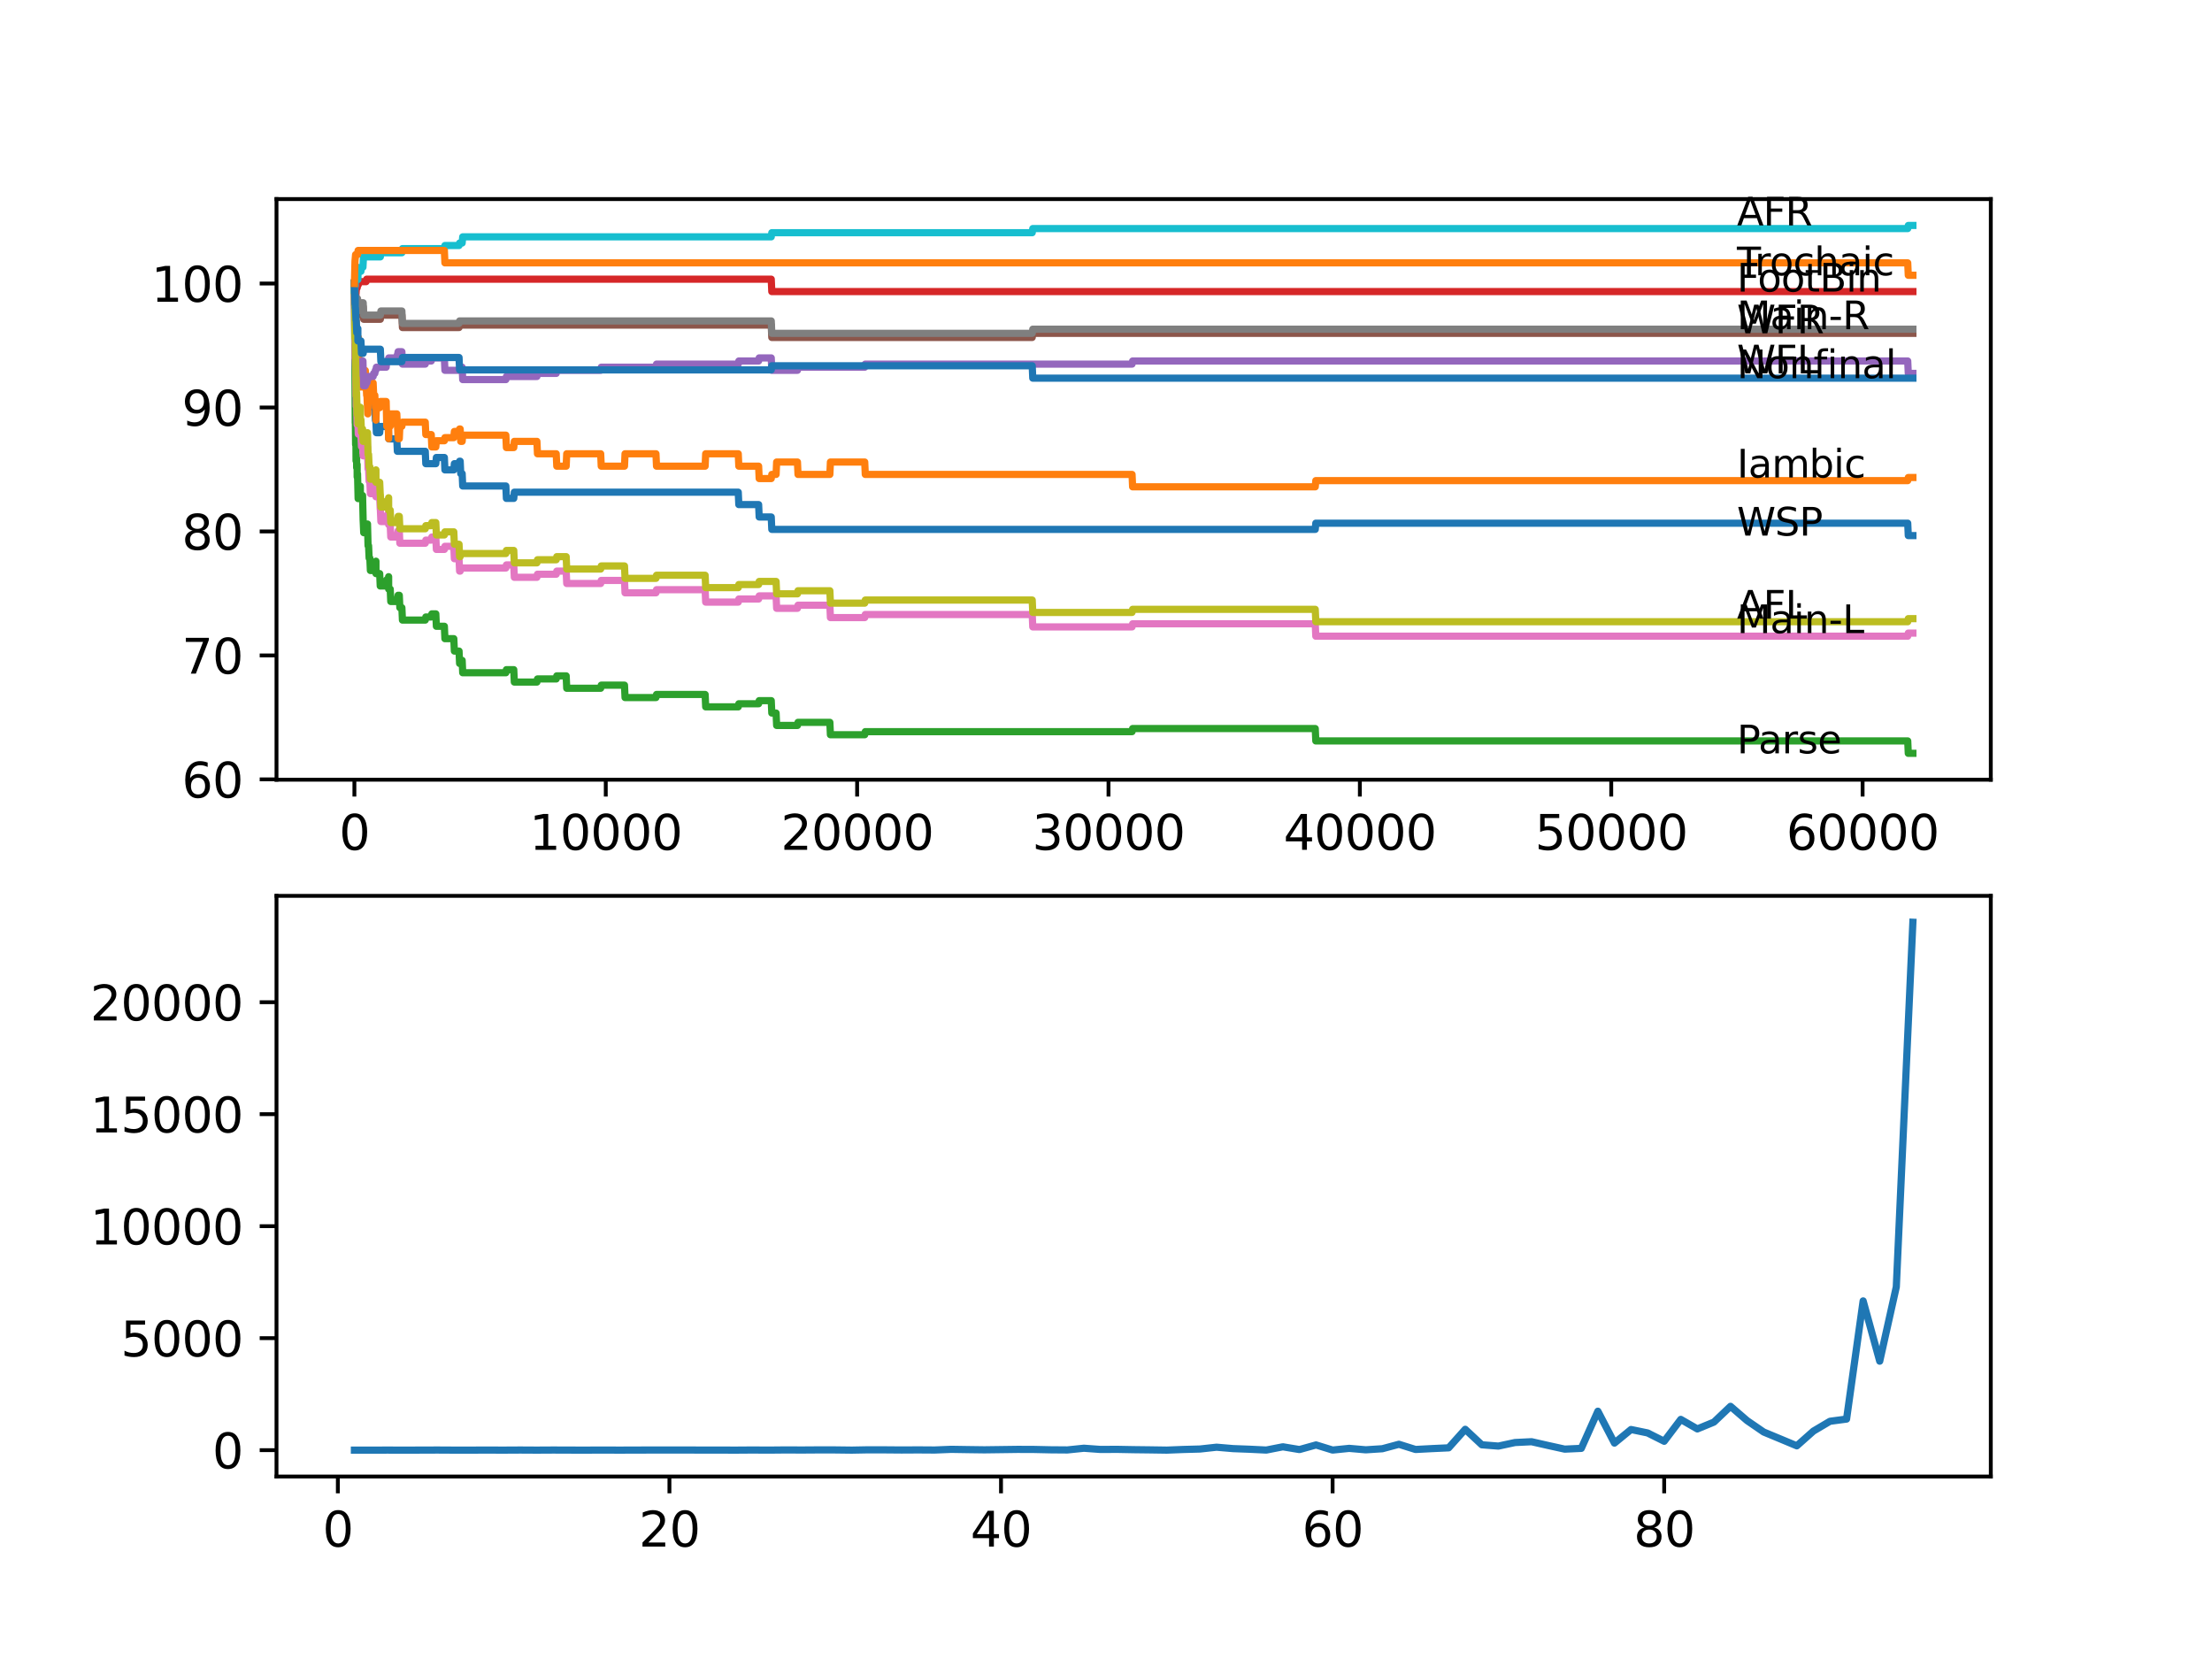 <?xml version="1.0" encoding="utf-8" standalone="no"?>
<!DOCTYPE svg PUBLIC "-//W3C//DTD SVG 1.1//EN"
  "http://www.w3.org/Graphics/SVG/1.1/DTD/svg11.dtd">
<svg xmlns:xlink="http://www.w3.org/1999/xlink" width="460.8pt" height="345.6pt" viewBox="0 0 460.8 345.6" xmlns="http://www.w3.org/2000/svg" version="1.1">
 <defs>
  <style type="text/css">*{stroke-linejoin: round; stroke-linecap: butt}</style>
 </defs>
 <g id="figure_1">
  <g id="patch_1">
   <path d="M 0 345.6 
L 460.8 345.6 
L 460.8 0 
L 0 0 
z
" style="fill: #ffffff"/>
  </g>
  <g id="axes_1">
   <g id="patch_2">
    <path d="M 57.6 162.432 
L 414.72 162.432 
L 414.72 41.472 
L 57.6 41.472 
z
" style="fill: #ffffff"/>
   </g>
   <g id="matplotlib.axis_1">
    <g id="xtick_1">
     <g id="line2d_1">
      <defs>
       <path id="mc400490626" d="M 0 0 
L 0 3.5 
" style="stroke: #000000; stroke-width: 0.8"/>
      </defs>
      <g>
       <use xlink:href="#mc400490626" x="73.827" y="162.432" style="stroke: #000000; stroke-width: 0.8"/>
      </g>
     </g>
     <g id="text_1">
      <!-- 0 -->
      <g transform="translate(70.646 177.03)scale(0.1 -0.1)">
       <defs>
        <path id="DejaVuSans-30" d="M 2034 4250 
Q 1547 4250 1301 3770 
Q 1056 3291 1056 2328 
Q 1056 1369 1301 889 
Q 1547 409 2034 409 
Q 2525 409 2770 889 
Q 3016 1369 3016 2328 
Q 3016 3291 2770 3770 
Q 2525 4250 2034 4250 
z
M 2034 4750 
Q 2819 4750 3233 4129 
Q 3647 3509 3647 2328 
Q 3647 1150 3233 529 
Q 2819 -91 2034 -91 
Q 1250 -91 836 529 
Q 422 1150 422 2328 
Q 422 3509 836 4129 
Q 1250 4750 2034 4750 
z
" transform="scale(0.016)"/>
       </defs>
       <use xlink:href="#DejaVuSans-30"/>
      </g>
     </g>
    </g>
    <g id="xtick_2">
     <g id="line2d_2">
      <g>
       <use xlink:href="#mc400490626" x="126.192" y="162.432" style="stroke: #000000; stroke-width: 0.8"/>
      </g>
     </g>
     <g id="text_2">
      <!-- 10000 -->
      <g transform="translate(110.286 177.03)scale(0.1 -0.1)">
       <defs>
        <path id="DejaVuSans-31" d="M 794 531 
L 1825 531 
L 1825 4091 
L 703 3866 
L 703 4441 
L 1819 4666 
L 2450 4666 
L 2450 531 
L 3481 531 
L 3481 0 
L 794 0 
L 794 531 
z
" transform="scale(0.016)"/>
       </defs>
       <use xlink:href="#DejaVuSans-31"/>
       <use xlink:href="#DejaVuSans-30" x="63.623"/>
       <use xlink:href="#DejaVuSans-30" x="127.246"/>
       <use xlink:href="#DejaVuSans-30" x="190.869"/>
       <use xlink:href="#DejaVuSans-30" x="254.492"/>
      </g>
     </g>
    </g>
    <g id="xtick_3">
     <g id="line2d_3">
      <g>
       <use xlink:href="#mc400490626" x="178.556" y="162.432" style="stroke: #000000; stroke-width: 0.8"/>
      </g>
     </g>
     <g id="text_3">
      <!-- 20000 -->
      <g transform="translate(162.65 177.03)scale(0.1 -0.1)">
       <defs>
        <path id="DejaVuSans-32" d="M 1228 531 
L 3431 531 
L 3431 0 
L 469 0 
L 469 531 
Q 828 903 1448 1529 
Q 2069 2156 2228 2338 
Q 2531 2678 2651 2914 
Q 2772 3150 2772 3378 
Q 2772 3750 2511 3984 
Q 2250 4219 1831 4219 
Q 1534 4219 1204 4116 
Q 875 4013 500 3803 
L 500 4441 
Q 881 4594 1212 4672 
Q 1544 4750 1819 4750 
Q 2544 4750 2975 4387 
Q 3406 4025 3406 3419 
Q 3406 3131 3298 2873 
Q 3191 2616 2906 2266 
Q 2828 2175 2409 1742 
Q 1991 1309 1228 531 
z
" transform="scale(0.016)"/>
       </defs>
       <use xlink:href="#DejaVuSans-32"/>
       <use xlink:href="#DejaVuSans-30" x="63.623"/>
       <use xlink:href="#DejaVuSans-30" x="127.246"/>
       <use xlink:href="#DejaVuSans-30" x="190.869"/>
       <use xlink:href="#DejaVuSans-30" x="254.492"/>
      </g>
     </g>
    </g>
    <g id="xtick_4">
     <g id="line2d_4">
      <g>
       <use xlink:href="#mc400490626" x="230.921" y="162.432" style="stroke: #000000; stroke-width: 0.8"/>
      </g>
     </g>
     <g id="text_4">
      <!-- 30000 -->
      <g transform="translate(215.015 177.03)scale(0.1 -0.1)">
       <defs>
        <path id="DejaVuSans-33" d="M 2597 2516 
Q 3050 2419 3304 2112 
Q 3559 1806 3559 1356 
Q 3559 666 3084 287 
Q 2609 -91 1734 -91 
Q 1441 -91 1130 -33 
Q 819 25 488 141 
L 488 750 
Q 750 597 1062 519 
Q 1375 441 1716 441 
Q 2309 441 2620 675 
Q 2931 909 2931 1356 
Q 2931 1769 2642 2001 
Q 2353 2234 1838 2234 
L 1294 2234 
L 1294 2753 
L 1863 2753 
Q 2328 2753 2575 2939 
Q 2822 3125 2822 3475 
Q 2822 3834 2567 4026 
Q 2313 4219 1838 4219 
Q 1578 4219 1281 4162 
Q 984 4106 628 3988 
L 628 4550 
Q 988 4650 1302 4700 
Q 1616 4750 1894 4750 
Q 2613 4750 3031 4423 
Q 3450 4097 3450 3541 
Q 3450 3153 3228 2886 
Q 3006 2619 2597 2516 
z
" transform="scale(0.016)"/>
       </defs>
       <use xlink:href="#DejaVuSans-33"/>
       <use xlink:href="#DejaVuSans-30" x="63.623"/>
       <use xlink:href="#DejaVuSans-30" x="127.246"/>
       <use xlink:href="#DejaVuSans-30" x="190.869"/>
       <use xlink:href="#DejaVuSans-30" x="254.492"/>
      </g>
     </g>
    </g>
    <g id="xtick_5">
     <g id="line2d_5">
      <g>
       <use xlink:href="#mc400490626" x="283.285" y="162.432" style="stroke: #000000; stroke-width: 0.8"/>
      </g>
     </g>
     <g id="text_5">
      <!-- 40000 -->
      <g transform="translate(267.379 177.03)scale(0.1 -0.1)">
       <defs>
        <path id="DejaVuSans-34" d="M 2419 4116 
L 825 1625 
L 2419 1625 
L 2419 4116 
z
M 2253 4666 
L 3047 4666 
L 3047 1625 
L 3713 1625 
L 3713 1100 
L 3047 1100 
L 3047 0 
L 2419 0 
L 2419 1100 
L 313 1100 
L 313 1709 
L 2253 4666 
z
" transform="scale(0.016)"/>
       </defs>
       <use xlink:href="#DejaVuSans-34"/>
       <use xlink:href="#DejaVuSans-30" x="63.623"/>
       <use xlink:href="#DejaVuSans-30" x="127.246"/>
       <use xlink:href="#DejaVuSans-30" x="190.869"/>
       <use xlink:href="#DejaVuSans-30" x="254.492"/>
      </g>
     </g>
    </g>
    <g id="xtick_6">
     <g id="line2d_6">
      <g>
       <use xlink:href="#mc400490626" x="335.65" y="162.432" style="stroke: #000000; stroke-width: 0.8"/>
      </g>
     </g>
     <g id="text_6">
      <!-- 50000 -->
      <g transform="translate(319.744 177.03)scale(0.1 -0.1)">
       <defs>
        <path id="DejaVuSans-35" d="M 691 4666 
L 3169 4666 
L 3169 4134 
L 1269 4134 
L 1269 2991 
Q 1406 3038 1543 3061 
Q 1681 3084 1819 3084 
Q 2600 3084 3056 2656 
Q 3513 2228 3513 1497 
Q 3513 744 3044 326 
Q 2575 -91 1722 -91 
Q 1428 -91 1123 -41 
Q 819 9 494 109 
L 494 744 
Q 775 591 1075 516 
Q 1375 441 1709 441 
Q 2250 441 2565 725 
Q 2881 1009 2881 1497 
Q 2881 1984 2565 2268 
Q 2250 2553 1709 2553 
Q 1456 2553 1204 2497 
Q 953 2441 691 2322 
L 691 4666 
z
" transform="scale(0.016)"/>
       </defs>
       <use xlink:href="#DejaVuSans-35"/>
       <use xlink:href="#DejaVuSans-30" x="63.623"/>
       <use xlink:href="#DejaVuSans-30" x="127.246"/>
       <use xlink:href="#DejaVuSans-30" x="190.869"/>
       <use xlink:href="#DejaVuSans-30" x="254.492"/>
      </g>
     </g>
    </g>
    <g id="xtick_7">
     <g id="line2d_7">
      <g>
       <use xlink:href="#mc400490626" x="388.014" y="162.432" style="stroke: #000000; stroke-width: 0.8"/>
      </g>
     </g>
     <g id="text_7">
      <!-- 60000 -->
      <g transform="translate(372.108 177.03)scale(0.1 -0.1)">
       <defs>
        <path id="DejaVuSans-36" d="M 2113 2584 
Q 1688 2584 1439 2293 
Q 1191 2003 1191 1497 
Q 1191 994 1439 701 
Q 1688 409 2113 409 
Q 2538 409 2786 701 
Q 3034 994 3034 1497 
Q 3034 2003 2786 2293 
Q 2538 2584 2113 2584 
z
M 3366 4563 
L 3366 3988 
Q 3128 4100 2886 4159 
Q 2644 4219 2406 4219 
Q 1781 4219 1451 3797 
Q 1122 3375 1075 2522 
Q 1259 2794 1537 2939 
Q 1816 3084 2150 3084 
Q 2853 3084 3261 2657 
Q 3669 2231 3669 1497 
Q 3669 778 3244 343 
Q 2819 -91 2113 -91 
Q 1303 -91 875 529 
Q 447 1150 447 2328 
Q 447 3434 972 4092 
Q 1497 4750 2381 4750 
Q 2619 4750 2861 4703 
Q 3103 4656 3366 4563 
z
" transform="scale(0.016)"/>
       </defs>
       <use xlink:href="#DejaVuSans-36"/>
       <use xlink:href="#DejaVuSans-30" x="63.623"/>
       <use xlink:href="#DejaVuSans-30" x="127.246"/>
       <use xlink:href="#DejaVuSans-30" x="190.869"/>
       <use xlink:href="#DejaVuSans-30" x="254.492"/>
      </g>
     </g>
    </g>
   </g>
   <g id="matplotlib.axis_2">
    <g id="ytick_1">
     <g id="line2d_8">
      <defs>
       <path id="medc8048c89" d="M 0 0 
L -3.5 0 
" style="stroke: #000000; stroke-width: 0.8"/>
      </defs>
      <g>
       <use xlink:href="#medc8048c89" x="57.6" y="162.357" style="stroke: #000000; stroke-width: 0.8"/>
      </g>
     </g>
     <g id="text_8">
      <!-- 60 -->
      <g transform="translate(37.875 166.156)scale(0.1 -0.1)">
       <use xlink:href="#DejaVuSans-36"/>
       <use xlink:href="#DejaVuSans-30" x="63.623"/>
      </g>
     </g>
    </g>
    <g id="ytick_2">
     <g id="line2d_9">
      <g>
       <use xlink:href="#medc8048c89" x="57.6" y="136.534" style="stroke: #000000; stroke-width: 0.8"/>
      </g>
     </g>
     <g id="text_9">
      <!-- 70 -->
      <g transform="translate(37.875 140.333)scale(0.1 -0.1)">
       <defs>
        <path id="DejaVuSans-37" d="M 525 4666 
L 3525 4666 
L 3525 4397 
L 1831 0 
L 1172 0 
L 2766 4134 
L 525 4134 
L 525 4666 
z
" transform="scale(0.016)"/>
       </defs>
       <use xlink:href="#DejaVuSans-37"/>
       <use xlink:href="#DejaVuSans-30" x="63.623"/>
      </g>
     </g>
    </g>
    <g id="ytick_3">
     <g id="line2d_10">
      <g>
       <use xlink:href="#medc8048c89" x="57.6" y="110.71" style="stroke: #000000; stroke-width: 0.8"/>
      </g>
     </g>
     <g id="text_10">
      <!-- 80 -->
      <g transform="translate(37.875 114.51)scale(0.1 -0.1)">
       <defs>
        <path id="DejaVuSans-38" d="M 2034 2216 
Q 1584 2216 1326 1975 
Q 1069 1734 1069 1313 
Q 1069 891 1326 650 
Q 1584 409 2034 409 
Q 2484 409 2743 651 
Q 3003 894 3003 1313 
Q 3003 1734 2745 1975 
Q 2488 2216 2034 2216 
z
M 1403 2484 
Q 997 2584 770 2862 
Q 544 3141 544 3541 
Q 544 4100 942 4425 
Q 1341 4750 2034 4750 
Q 2731 4750 3128 4425 
Q 3525 4100 3525 3541 
Q 3525 3141 3298 2862 
Q 3072 2584 2669 2484 
Q 3125 2378 3379 2068 
Q 3634 1759 3634 1313 
Q 3634 634 3220 271 
Q 2806 -91 2034 -91 
Q 1263 -91 848 271 
Q 434 634 434 1313 
Q 434 1759 690 2068 
Q 947 2378 1403 2484 
z
M 1172 3481 
Q 1172 3119 1398 2916 
Q 1625 2713 2034 2713 
Q 2441 2713 2670 2916 
Q 2900 3119 2900 3481 
Q 2900 3844 2670 4047 
Q 2441 4250 2034 4250 
Q 1625 4250 1398 4047 
Q 1172 3844 1172 3481 
z
" transform="scale(0.016)"/>
       </defs>
       <use xlink:href="#DejaVuSans-38"/>
       <use xlink:href="#DejaVuSans-30" x="63.623"/>
      </g>
     </g>
    </g>
    <g id="ytick_4">
     <g id="line2d_11">
      <g>
       <use xlink:href="#medc8048c89" x="57.6" y="84.887" style="stroke: #000000; stroke-width: 0.8"/>
      </g>
     </g>
     <g id="text_11">
      <!-- 90 -->
      <g transform="translate(37.875 88.686)scale(0.1 -0.1)">
       <defs>
        <path id="DejaVuSans-39" d="M 703 97 
L 703 672 
Q 941 559 1184 500 
Q 1428 441 1663 441 
Q 2288 441 2617 861 
Q 2947 1281 2994 2138 
Q 2813 1869 2534 1725 
Q 2256 1581 1919 1581 
Q 1219 1581 811 2004 
Q 403 2428 403 3163 
Q 403 3881 828 4315 
Q 1253 4750 1959 4750 
Q 2769 4750 3195 4129 
Q 3622 3509 3622 2328 
Q 3622 1225 3098 567 
Q 2575 -91 1691 -91 
Q 1453 -91 1209 -44 
Q 966 3 703 97 
z
M 1959 2075 
Q 2384 2075 2632 2365 
Q 2881 2656 2881 3163 
Q 2881 3666 2632 3958 
Q 2384 4250 1959 4250 
Q 1534 4250 1286 3958 
Q 1038 3666 1038 3163 
Q 1038 2656 1286 2365 
Q 1534 2075 1959 2075 
z
" transform="scale(0.016)"/>
       </defs>
       <use xlink:href="#DejaVuSans-39"/>
       <use xlink:href="#DejaVuSans-30" x="63.623"/>
      </g>
     </g>
    </g>
    <g id="ytick_5">
     <g id="line2d_12">
      <g>
       <use xlink:href="#medc8048c89" x="57.6" y="59.064" style="stroke: #000000; stroke-width: 0.8"/>
      </g>
     </g>
     <g id="text_12">
      <!-- 100 -->
      <g transform="translate(31.512 62.863)scale(0.1 -0.1)">
       <use xlink:href="#DejaVuSans-31"/>
       <use xlink:href="#DejaVuSans-30" x="63.623"/>
       <use xlink:href="#DejaVuSans-30" x="127.246"/>
      </g>
     </g>
    </g>
   </g>
   <g id="line2d_13">
    <path d="M 73.833 59.064 
L 73.838 59.064 
L 73.964 66.725 
L 74 66.725 
L 74.074 71.89 
L 74.115 70.598 
L 74.131 70.598 
L 74.252 69.565 
L 74.257 69.565 
L 74.372 72.148 
L 74.482 72.148 
L 74.587 71.287 
L 74.707 76.452 
L 74.864 76.452 
L 74.98 79.034 
L 75.529 79.034 
L 75.645 77.743 
L 75.655 77.743 
L 75.77 80.325 
L 76.262 80.325 
L 76.378 79.809 
L 76.446 79.809 
L 76.556 82.391 
L 76.619 81.1 
L 76.624 83.682 
L 76.66 83.682 
L 76.781 83.682 
L 76.896 82.391 
L 77.729 82.391 
L 77.844 84.973 
L 78.085 84.973 
L 78.2 87.556 
L 78.294 87.556 
L 78.409 90.138 
L 79.095 90.138 
L 79.211 88.847 
L 80.881 88.847 
L 80.996 91.429 
L 82.661 91.429 
L 82.777 94.011 
L 88.589 94.011 
L 88.704 96.594 
L 90.788 96.594 
L 90.904 95.303 
L 92.569 95.303 
L 92.684 97.885 
L 94.538 97.885 
L 94.653 96.594 
L 95.627 96.594 
L 95.742 96.077 
L 95.862 96.077 
L 95.978 98.66 
L 96.276 98.66 
L 96.391 101.242 
L 105.377 101.242 
L 105.492 103.824 
L 107.027 103.824 
L 107.142 102.533 
L 153.793 102.533 
L 153.908 105.115 
L 158.035 105.115 
L 158.15 107.698 
L 160.664 107.698 
L 160.779 110.28 
L 273.991 110.28 
L 274.106 108.989 
L 397.414 108.989 
L 397.529 111.571 
L 398.487 111.571 
L 398.487 111.571 
" clip-path="url(#pe4744d257c)" style="fill: none; stroke: #1f77b4; stroke-width: 1.5; stroke-linecap: square"/>
   </g>
   <g id="line2d_14">
    <path d="M 73.833 59.064 
L 73.859 63.583 
L 73.948 62.636 
L 73.953 62.636 
L 74.021 62.12 
L 73.99 64.702 
L 74.042 64.702 
L 74.074 64.702 
L 74.1 63.411 
L 74.136 68.576 
L 74.178 65.993 
L 74.199 65.993 
L 74.288 71.158 
L 74.314 68.576 
L 74.346 68.576 
L 74.461 71.158 
L 74.587 71.158 
L 74.644 70.297 
L 74.65 72.879 
L 74.676 72.879 
L 74.791 75.462 
L 74.864 75.462 
L 74.98 78.044 
L 74.99 78.044 
L 75.063 80.626 
L 75.1 78.044 
L 75.367 78.044 
L 75.482 80.626 
L 75.529 80.626 
L 75.65 78.044 
L 75.655 78.044 
L 75.77 77.183 
L 76.1 77.183 
L 76.215 79.766 
L 76.262 79.766 
L 76.378 82.348 
L 76.446 82.348 
L 76.556 84.93 
L 76.624 86.221 
L 76.671 83.639 
L 76.781 83.639 
L 76.896 82.348 
L 77.043 82.348 
L 77.158 79.766 
L 77.729 79.766 
L 77.844 82.348 
L 78.085 82.348 
L 78.2 84.93 
L 78.294 84.93 
L 78.315 87.513 
L 78.404 84.93 
L 79.095 84.93 
L 79.211 83.639 
L 80.446 83.639 
L 80.567 88.804 
L 80.881 88.804 
L 80.96 91.386 
L 80.991 88.804 
L 81.289 88.804 
L 81.405 86.221 
L 82.661 86.221 
L 82.777 88.804 
L 82.818 88.804 
L 82.934 91.386 
L 83.18 91.386 
L 83.295 88.804 
L 83.719 88.804 
L 83.834 87.943 
L 88.589 87.943 
L 88.704 90.525 
L 89.841 90.525 
L 89.956 93.108 
L 90.788 93.108 
L 90.904 91.816 
L 92.569 91.816 
L 92.684 91.171 
L 94.538 91.171 
L 94.653 89.88 
L 95.627 89.88 
L 95.742 89.363 
L 95.862 89.363 
L 95.978 91.946 
L 96.276 91.946 
L 96.391 90.654 
L 105.377 90.654 
L 105.492 93.237 
L 107.027 93.237 
L 107.142 91.946 
L 111.849 91.946 
L 111.965 94.528 
L 115.871 94.528 
L 115.986 97.11 
L 117.945 97.11 
L 118.06 94.528 
L 125.134 94.528 
L 125.249 97.11 
L 130.093 97.11 
L 130.208 94.528 
L 136.649 94.528 
L 136.764 97.11 
L 146.892 97.11 
L 147.007 94.528 
L 153.793 94.528 
L 153.908 97.11 
L 158.035 97.11 
L 158.15 99.692 
L 160.664 99.692 
L 160.779 98.832 
L 161.674 98.832 
L 161.789 96.249 
L 166.125 96.249 
L 166.24 98.832 
L 172.875 98.832 
L 172.99 96.249 
L 180.138 96.249 
L 180.253 98.832 
L 235.827 98.832 
L 235.943 101.414 
L 273.991 101.414 
L 274.106 100.123 
L 397.414 100.123 
L 397.529 99.477 
L 398.487 99.477 
L 398.487 99.477 
" clip-path="url(#pe4744d257c)" style="fill: none; stroke: #ff7f0e; stroke-width: 1.5; stroke-linecap: square"/>
   </g>
   <g id="line2d_15">
    <path d="M 73.833 59.064 
L 73.838 59.064 
L 74.006 88.115 
L 74.021 88.115 
L 74.026 87.47 
L 74.079 92.634 
L 74.095 92.634 
L 74.1 92.634 
L 74.147 91.472 
L 74.173 95.991 
L 74.184 95.991 
L 74.199 95.991 
L 74.288 94.829 
L 74.294 97.411 
L 74.346 97.411 
L 74.398 96.766 
L 74.403 99.348 
L 74.445 98.703 
L 74.482 98.703 
L 74.602 103.867 
L 74.644 103.867 
L 74.765 102.576 
L 74.864 102.576 
L 74.98 101.93 
L 74.99 101.93 
L 75.063 101.285 
L 75.069 103.867 
L 75.084 103.867 
L 75.367 103.867 
L 75.482 103.222 
L 75.529 103.222 
L 75.65 108.386 
L 75.655 108.386 
L 75.77 110.969 
L 76.1 110.969 
L 76.215 110.323 
L 76.262 110.323 
L 76.378 109.807 
L 76.446 109.807 
L 76.556 109.161 
L 76.671 113.68 
L 76.781 113.68 
L 76.896 116.262 
L 77.043 116.262 
L 77.158 118.845 
L 77.729 118.845 
L 77.844 118.199 
L 78.085 118.199 
L 78.2 117.553 
L 78.294 117.553 
L 78.315 116.908 
L 78.32 119.49 
L 78.388 119.49 
L 79.095 119.49 
L 79.211 122.073 
L 80.446 122.073 
L 80.567 120.781 
L 80.881 120.781 
L 80.96 120.136 
L 80.965 122.718 
L 80.975 122.718 
L 81.289 122.718 
L 81.405 125.3 
L 82.661 125.3 
L 82.777 124.655 
L 82.818 124.655 
L 82.934 124.009 
L 83.18 124.009 
L 83.295 126.592 
L 83.719 126.592 
L 83.834 129.174 
L 88.589 129.174 
L 88.704 128.528 
L 89.841 128.528 
L 89.956 127.883 
L 90.788 127.883 
L 90.904 130.465 
L 92.569 130.465 
L 92.684 133.047 
L 94.538 133.047 
L 94.653 135.63 
L 95.627 135.63 
L 95.742 138.212 
L 95.862 138.212 
L 95.978 137.566 
L 96.276 137.566 
L 96.391 140.149 
L 105.377 140.149 
L 105.492 139.503 
L 107.027 139.503 
L 107.142 142.085 
L 111.849 142.085 
L 111.965 141.44 
L 115.871 141.44 
L 115.986 140.794 
L 117.945 140.794 
L 118.06 143.377 
L 125.134 143.377 
L 125.249 142.731 
L 130.093 142.731 
L 130.208 145.313 
L 136.649 145.313 
L 136.764 144.668 
L 146.892 144.668 
L 147.007 147.25 
L 153.793 147.25 
L 153.908 146.605 
L 158.035 146.605 
L 158.15 145.959 
L 160.664 145.959 
L 160.779 148.541 
L 161.674 148.541 
L 161.789 151.124 
L 166.125 151.124 
L 166.24 150.478 
L 172.875 150.478 
L 172.99 153.06 
L 180.138 153.06 
L 180.253 152.415 
L 235.827 152.415 
L 235.943 151.769 
L 273.991 151.769 
L 274.106 154.352 
L 397.414 154.352 
L 397.529 156.934 
L 398.487 156.934 
L 398.487 156.934 
" clip-path="url(#pe4744d257c)" style="fill: none; stroke: #2ca02c; stroke-width: 1.5; stroke-linecap: square"/>
   </g>
   <g id="line2d_16">
    <path d="M 73.833 59.064 
L 73.901 59.064 
L 73.906 58.418 
L 73.964 62.938 
L 73.979 62.938 
L 73.985 62.938 
L 74.105 61.646 
L 74.131 61.646 
L 74.257 59.968 
L 74.403 59.968 
L 74.519 59.322 
L 74.644 59.322 
L 74.76 58.677 
L 76.262 58.677 
L 76.378 58.16 
L 160.664 58.16 
L 160.779 60.743 
L 398.487 60.743 
L 398.487 60.743 
" clip-path="url(#pe4744d257c)" style="fill: none; stroke: #d62728; stroke-width: 1.5; stroke-linecap: square"/>
   </g>
   <g id="line2d_17">
    <path d="M 73.833 59.064 
L 73.838 59.064 
L 73.979 74.558 
L 74 74.558 
L 74.1 77.14 
L 74.11 76.495 
L 74.257 76.495 
L 74.377 75.204 
L 74.587 75.204 
L 74.676 77.786 
L 74.697 77.14 
L 74.864 77.14 
L 74.98 76.495 
L 74.99 76.495 
L 75.105 75.849 
L 75.367 75.849 
L 75.482 75.204 
L 75.608 75.204 
L 75.728 80.368 
L 76.1 80.368 
L 76.215 79.723 
L 76.446 79.723 
L 76.561 79.077 
L 76.619 79.077 
L 76.734 78.431 
L 77.729 78.431 
L 77.844 77.786 
L 78.085 77.786 
L 78.2 77.14 
L 78.294 77.14 
L 78.409 76.495 
L 80.446 76.495 
L 80.567 75.204 
L 80.881 75.204 
L 80.996 74.558 
L 82.661 74.558 
L 82.777 73.912 
L 82.818 73.912 
L 82.934 73.267 
L 83.719 73.267 
L 83.834 75.849 
L 88.589 75.849 
L 88.704 75.204 
L 89.841 75.204 
L 89.956 74.558 
L 92.569 74.558 
L 92.684 77.14 
L 95.862 77.14 
L 95.978 76.495 
L 96.276 76.495 
L 96.391 79.077 
L 105.377 79.077 
L 105.492 78.431 
L 111.849 78.431 
L 111.965 77.786 
L 115.871 77.786 
L 115.986 77.14 
L 125.134 77.14 
L 125.249 76.495 
L 136.649 76.495 
L 136.764 75.849 
L 153.793 75.849 
L 153.908 75.204 
L 158.035 75.204 
L 158.15 74.558 
L 160.664 74.558 
L 160.779 77.14 
L 166.125 77.14 
L 166.24 76.495 
L 180.138 76.495 
L 180.253 75.849 
L 235.827 75.849 
L 235.943 75.204 
L 397.414 75.204 
L 397.529 77.786 
L 398.487 77.786 
L 398.487 77.786 
" clip-path="url(#pe4744d257c)" style="fill: none; stroke: #9467bd; stroke-width: 1.5; stroke-linecap: square"/>
   </g>
   <g id="line2d_18">
    <path d="M 73.833 59.064 
L 73.838 59.064 
L 73.843 58.418 
L 73.848 61.001 
L 73.937 60.484 
L 73.953 60.484 
L 74 65.649 
L 74.068 63.927 
L 74.21 63.927 
L 74.325 63.067 
L 74.482 63.067 
L 74.55 65.649 
L 74.592 64.788 
L 75.189 64.788 
L 75.304 63.927 
L 75.655 63.927 
L 75.77 66.51 
L 79.232 66.51 
L 79.347 65.649 
L 83.719 65.649 
L 83.834 68.231 
L 95.627 68.231 
L 95.742 67.715 
L 160.664 67.715 
L 160.779 70.297 
L 215.028 70.297 
L 215.144 69.436 
L 398.487 69.436 
L 398.487 69.436 
" clip-path="url(#pe4744d257c)" style="fill: none; stroke: #8c564b; stroke-width: 1.5; stroke-linecap: square"/>
   </g>
   <g id="line2d_19">
    <path d="M 73.833 59.064 
L 73.838 59.064 
L 73.927 71.33 
L 73.969 70.168 
L 73.985 70.168 
L 73.995 69.522 
L 74.006 74.687 
L 74.047 74.041 
L 74.173 82.563 
L 74.199 82.563 
L 74.21 82.047 
L 74.215 84.629 
L 74.288 83.983 
L 74.403 88.502 
L 74.519 87.857 
L 74.55 87.857 
L 74.644 90.439 
L 74.66 89.794 
L 74.676 89.794 
L 74.791 89.148 
L 74.864 89.148 
L 74.98 88.502 
L 74.99 88.502 
L 75.063 87.857 
L 75.069 90.439 
L 75.084 90.439 
L 75.189 90.439 
L 75.304 93.021 
L 75.367 93.021 
L 75.482 92.376 
L 75.529 92.376 
L 75.645 94.958 
L 76.1 94.958 
L 76.215 94.313 
L 76.262 94.313 
L 76.378 93.796 
L 76.446 93.796 
L 76.556 93.151 
L 76.671 97.67 
L 76.781 97.67 
L 76.896 100.252 
L 77.043 100.252 
L 77.158 102.834 
L 77.729 102.834 
L 77.844 102.189 
L 78.085 102.189 
L 78.2 101.543 
L 78.294 101.543 
L 78.315 100.898 
L 78.32 103.48 
L 78.388 103.48 
L 79.095 103.48 
L 79.211 106.062 
L 79.232 106.062 
L 79.347 108.645 
L 80.446 108.645 
L 80.567 107.353 
L 80.881 107.353 
L 80.96 106.708 
L 80.965 109.29 
L 80.975 109.29 
L 81.289 109.29 
L 81.405 111.872 
L 82.661 111.872 
L 82.777 111.227 
L 82.818 111.227 
L 82.934 110.581 
L 83.18 110.581 
L 83.295 113.164 
L 88.589 113.164 
L 88.704 112.518 
L 89.841 112.518 
L 89.956 111.872 
L 90.788 111.872 
L 90.904 114.455 
L 92.569 114.455 
L 92.684 113.809 
L 94.538 113.809 
L 94.653 116.391 
L 95.627 116.391 
L 95.742 118.974 
L 95.862 118.974 
L 95.978 118.328 
L 105.377 118.328 
L 105.492 117.683 
L 107.027 117.683 
L 107.142 120.265 
L 111.849 120.265 
L 111.965 119.619 
L 115.871 119.619 
L 115.986 118.974 
L 117.945 118.974 
L 118.06 121.556 
L 125.134 121.556 
L 125.249 120.911 
L 130.093 120.911 
L 130.208 123.493 
L 136.649 123.493 
L 136.764 122.847 
L 146.892 122.847 
L 147.007 125.43 
L 153.793 125.43 
L 153.908 124.784 
L 158.035 124.784 
L 158.15 124.138 
L 161.674 124.138 
L 161.789 126.721 
L 166.125 126.721 
L 166.24 126.075 
L 172.875 126.075 
L 172.99 128.657 
L 180.138 128.657 
L 180.253 128.012 
L 215.028 128.012 
L 215.144 130.594 
L 235.827 130.594 
L 235.943 129.949 
L 273.991 129.949 
L 274.106 132.531 
L 397.414 132.531 
L 397.529 131.885 
L 398.487 131.885 
L 398.487 131.885 
" clip-path="url(#pe4744d257c)" style="fill: none; stroke: #e377c2; stroke-width: 1.5; stroke-linecap: square"/>
   </g>
   <g id="line2d_20">
    <path d="M 73.833 59.064 
L 73.838 59.064 
L 73.843 58.418 
L 73.848 61.001 
L 73.943 59.624 
L 73.953 59.624 
L 74 64.788 
L 74.068 63.067 
L 74.21 63.067 
L 74.325 62.206 
L 74.482 62.206 
L 74.55 64.788 
L 74.592 63.927 
L 75.189 63.927 
L 75.304 63.067 
L 75.655 63.067 
L 75.77 65.649 
L 79.232 65.649 
L 79.347 64.788 
L 83.719 64.788 
L 83.834 67.37 
L 95.627 67.37 
L 95.742 66.854 
L 160.664 66.854 
L 160.779 69.436 
L 215.028 69.436 
L 215.144 68.576 
L 398.487 68.576 
L 398.487 68.576 
" clip-path="url(#pe4744d257c)" style="fill: none; stroke: #7f7f7f; stroke-width: 1.5; stroke-linecap: square"/>
   </g>
   <g id="line2d_21">
    <path d="M 73.833 59.064 
L 73.838 59.064 
L 73.927 70.469 
L 73.969 69.307 
L 73.985 69.307 
L 73.995 68.662 
L 74.053 74.472 
L 74.074 74.472 
L 74.194 80.411 
L 74.199 80.411 
L 74.21 79.895 
L 74.215 82.477 
L 74.288 81.831 
L 74.403 86.351 
L 74.519 85.705 
L 74.55 85.705 
L 74.587 88.287 
L 74.66 86.781 
L 74.676 86.781 
L 74.791 86.135 
L 74.864 86.135 
L 74.98 85.49 
L 74.99 85.49 
L 75.063 84.844 
L 75.069 87.426 
L 75.084 87.426 
L 75.189 87.426 
L 75.304 90.009 
L 75.367 90.009 
L 75.482 89.363 
L 75.529 89.363 
L 75.645 91.946 
L 76.1 91.946 
L 76.215 91.3 
L 76.262 91.3 
L 76.378 90.783 
L 76.446 90.783 
L 76.556 90.138 
L 76.671 94.657 
L 76.781 94.657 
L 76.896 97.239 
L 77.043 97.239 
L 77.158 99.822 
L 77.729 99.822 
L 77.844 99.176 
L 78.085 99.176 
L 78.2 98.53 
L 78.294 98.53 
L 78.315 97.885 
L 78.32 100.467 
L 78.388 100.467 
L 79.095 100.467 
L 79.211 103.049 
L 79.232 103.049 
L 79.347 105.632 
L 80.446 105.632 
L 80.567 104.341 
L 80.881 104.341 
L 80.96 103.695 
L 80.965 106.277 
L 80.975 106.277 
L 81.289 106.277 
L 81.405 108.86 
L 82.661 108.86 
L 82.777 108.214 
L 82.818 108.214 
L 82.934 107.569 
L 83.18 107.569 
L 83.295 110.151 
L 88.589 110.151 
L 88.704 109.505 
L 89.841 109.505 
L 89.956 108.86 
L 90.788 108.86 
L 90.904 111.442 
L 92.569 111.442 
L 92.684 110.796 
L 94.538 110.796 
L 94.653 113.379 
L 95.627 113.379 
L 95.742 115.961 
L 95.862 115.961 
L 95.978 115.315 
L 105.377 115.315 
L 105.492 114.67 
L 107.027 114.67 
L 107.142 117.252 
L 111.849 117.252 
L 111.965 116.607 
L 115.871 116.607 
L 115.986 115.961 
L 117.945 115.961 
L 118.06 118.543 
L 125.134 118.543 
L 125.249 117.898 
L 130.093 117.898 
L 130.208 120.48 
L 136.649 120.48 
L 136.764 119.835 
L 146.892 119.835 
L 147.007 122.417 
L 153.793 122.417 
L 153.908 121.771 
L 158.035 121.771 
L 158.15 121.126 
L 161.674 121.126 
L 161.789 123.708 
L 166.125 123.708 
L 166.24 123.062 
L 172.875 123.062 
L 172.99 125.645 
L 180.138 125.645 
L 180.253 124.999 
L 215.028 124.999 
L 215.144 127.581 
L 235.827 127.581 
L 235.943 126.936 
L 273.991 126.936 
L 274.106 129.518 
L 397.414 129.518 
L 397.529 128.873 
L 398.487 128.873 
L 398.487 128.873 
" clip-path="url(#pe4744d257c)" style="fill: none; stroke: #bcbd22; stroke-width: 1.5; stroke-linecap: square"/>
   </g>
   <g id="line2d_22">
    <path d="M 73.833 59.064 
L 73.838 59.064 
L 73.848 61.001 
L 73.958 56.955 
L 74 59.537 
L 74.053 56.525 
L 74.068 56.525 
L 74.21 56.525 
L 74.325 55.664 
L 74.482 55.664 
L 74.55 58.246 
L 74.592 56.525 
L 75.189 56.525 
L 75.304 55.664 
L 75.608 55.664 
L 75.723 53.512 
L 79.232 53.512 
L 79.347 52.651 
L 83.719 52.651 
L 83.834 51.791 
L 92.569 51.791 
L 92.684 51.145 
L 95.627 51.145 
L 95.742 50.628 
L 96.276 50.628 
L 96.391 49.337 
L 160.664 49.337 
L 160.779 48.477 
L 215.028 48.477 
L 215.144 47.616 
L 397.414 47.616 
L 397.529 46.97 
L 398.487 46.97 
L 398.487 46.97 
" clip-path="url(#pe4744d257c)" style="fill: none; stroke: #17becf; stroke-width: 1.5; stroke-linecap: square"/>
   </g>
   <g id="line2d_23">
    <path d="M 73.833 59.064 
L 73.838 59.064 
L 73.953 63.368 
L 74 61.56 
L 74.006 64.143 
L 74.047 64.143 
L 74.163 66.725 
L 74.21 66.725 
L 74.325 69.307 
L 74.482 69.307 
L 74.55 68.446 
L 74.555 71.029 
L 74.582 71.029 
L 75.189 71.029 
L 75.304 73.611 
L 75.655 73.611 
L 75.77 72.75 
L 79.232 72.75 
L 79.347 75.333 
L 83.719 75.333 
L 83.834 74.472 
L 95.627 74.472 
L 95.742 77.054 
L 160.664 77.054 
L 160.779 76.193 
L 215.028 76.193 
L 215.144 78.776 
L 398.487 78.776 
L 398.487 78.776 
" clip-path="url(#pe4744d257c)" style="fill: none; stroke: #1f77b4; stroke-width: 1.5; stroke-linecap: square"/>
   </g>
   <g id="line2d_24">
    <path d="M 73.833 59.064 
L 73.953 54.33 
L 73.958 54.33 
L 74.074 53.039 
L 74.482 53.039 
L 74.597 52.178 
L 92.569 52.178 
L 92.684 54.76 
L 397.414 54.76 
L 397.529 57.342 
L 398.487 57.342 
L 398.487 57.342 
" clip-path="url(#pe4744d257c)" style="fill: none; stroke: #ff7f0e; stroke-width: 1.5; stroke-linecap: square"/>
   </g>
   <g id="patch_3">
    <path d="M 57.6 162.432 
L 57.6 41.472 
" style="fill: none; stroke: #000000; stroke-width: 0.8; stroke-linejoin: miter; stroke-linecap: square"/>
   </g>
   <g id="patch_4">
    <path d="M 414.72 162.432 
L 414.72 41.472 
" style="fill: none; stroke: #000000; stroke-width: 0.8; stroke-linejoin: miter; stroke-linecap: square"/>
   </g>
   <g id="patch_5">
    <path d="M 57.6 162.432 
L 414.72 162.432 
" style="fill: none; stroke: #000000; stroke-width: 0.8; stroke-linejoin: miter; stroke-linecap: square"/>
   </g>
   <g id="patch_6">
    <path d="M 57.6 41.472 
L 414.72 41.472 
" style="fill: none; stroke: #000000; stroke-width: 0.8; stroke-linejoin: miter; stroke-linecap: square"/>
   </g>
   <g id="text_13">
    <!-- WSP -->
    <g transform="translate(361.832 111.571)scale(0.08 -0.08)">
     <defs>
      <path id="DejaVuSans-57" d="M 213 4666 
L 850 4666 
L 1831 722 
L 2809 4666 
L 3519 4666 
L 4500 722 
L 5478 4666 
L 6119 4666 
L 4947 0 
L 4153 0 
L 3169 4050 
L 2175 0 
L 1381 0 
L 213 4666 
z
" transform="scale(0.016)"/>
      <path id="DejaVuSans-53" d="M 3425 4513 
L 3425 3897 
Q 3066 4069 2747 4153 
Q 2428 4238 2131 4238 
Q 1616 4238 1336 4038 
Q 1056 3838 1056 3469 
Q 1056 3159 1242 3001 
Q 1428 2844 1947 2747 
L 2328 2669 
Q 3034 2534 3370 2195 
Q 3706 1856 3706 1288 
Q 3706 609 3251 259 
Q 2797 -91 1919 -91 
Q 1588 -91 1214 -16 
Q 841 59 441 206 
L 441 856 
Q 825 641 1194 531 
Q 1563 422 1919 422 
Q 2459 422 2753 634 
Q 3047 847 3047 1241 
Q 3047 1584 2836 1778 
Q 2625 1972 2144 2069 
L 1759 2144 
Q 1053 2284 737 2584 
Q 422 2884 422 3419 
Q 422 4038 858 4394 
Q 1294 4750 2059 4750 
Q 2388 4750 2728 4690 
Q 3069 4631 3425 4513 
z
" transform="scale(0.016)"/>
      <path id="DejaVuSans-50" d="M 1259 4147 
L 1259 2394 
L 2053 2394 
Q 2494 2394 2734 2622 
Q 2975 2850 2975 3272 
Q 2975 3691 2734 3919 
Q 2494 4147 2053 4147 
L 1259 4147 
z
M 628 4666 
L 2053 4666 
Q 2838 4666 3239 4311 
Q 3641 3956 3641 3272 
Q 3641 2581 3239 2228 
Q 2838 1875 2053 1875 
L 1259 1875 
L 1259 0 
L 628 0 
L 628 4666 
z
" transform="scale(0.016)"/>
     </defs>
     <use xlink:href="#DejaVuSans-57"/>
     <use xlink:href="#DejaVuSans-53" x="98.877"/>
     <use xlink:href="#DejaVuSans-50" x="162.354"/>
    </g>
   </g>
   <g id="text_14">
    <!-- Iambic -->
    <g transform="translate(361.832 99.477)scale(0.08 -0.08)">
     <defs>
      <path id="DejaVuSans-49" d="M 628 4666 
L 1259 4666 
L 1259 0 
L 628 0 
L 628 4666 
z
" transform="scale(0.016)"/>
      <path id="DejaVuSans-61" d="M 2194 1759 
Q 1497 1759 1228 1600 
Q 959 1441 959 1056 
Q 959 750 1161 570 
Q 1363 391 1709 391 
Q 2188 391 2477 730 
Q 2766 1069 2766 1631 
L 2766 1759 
L 2194 1759 
z
M 3341 1997 
L 3341 0 
L 2766 0 
L 2766 531 
Q 2569 213 2275 61 
Q 1981 -91 1556 -91 
Q 1019 -91 701 211 
Q 384 513 384 1019 
Q 384 1609 779 1909 
Q 1175 2209 1959 2209 
L 2766 2209 
L 2766 2266 
Q 2766 2663 2505 2880 
Q 2244 3097 1772 3097 
Q 1472 3097 1187 3025 
Q 903 2953 641 2809 
L 641 3341 
Q 956 3463 1253 3523 
Q 1550 3584 1831 3584 
Q 2591 3584 2966 3190 
Q 3341 2797 3341 1997 
z
" transform="scale(0.016)"/>
      <path id="DejaVuSans-6d" d="M 3328 2828 
Q 3544 3216 3844 3400 
Q 4144 3584 4550 3584 
Q 5097 3584 5394 3201 
Q 5691 2819 5691 2113 
L 5691 0 
L 5113 0 
L 5113 2094 
Q 5113 2597 4934 2840 
Q 4756 3084 4391 3084 
Q 3944 3084 3684 2787 
Q 3425 2491 3425 1978 
L 3425 0 
L 2847 0 
L 2847 2094 
Q 2847 2600 2669 2842 
Q 2491 3084 2119 3084 
Q 1678 3084 1418 2786 
Q 1159 2488 1159 1978 
L 1159 0 
L 581 0 
L 581 3500 
L 1159 3500 
L 1159 2956 
Q 1356 3278 1631 3431 
Q 1906 3584 2284 3584 
Q 2666 3584 2933 3390 
Q 3200 3197 3328 2828 
z
" transform="scale(0.016)"/>
      <path id="DejaVuSans-62" d="M 3116 1747 
Q 3116 2381 2855 2742 
Q 2594 3103 2138 3103 
Q 1681 3103 1420 2742 
Q 1159 2381 1159 1747 
Q 1159 1113 1420 752 
Q 1681 391 2138 391 
Q 2594 391 2855 752 
Q 3116 1113 3116 1747 
z
M 1159 2969 
Q 1341 3281 1617 3432 
Q 1894 3584 2278 3584 
Q 2916 3584 3314 3078 
Q 3713 2572 3713 1747 
Q 3713 922 3314 415 
Q 2916 -91 2278 -91 
Q 1894 -91 1617 61 
Q 1341 213 1159 525 
L 1159 0 
L 581 0 
L 581 4863 
L 1159 4863 
L 1159 2969 
z
" transform="scale(0.016)"/>
      <path id="DejaVuSans-69" d="M 603 3500 
L 1178 3500 
L 1178 0 
L 603 0 
L 603 3500 
z
M 603 4863 
L 1178 4863 
L 1178 4134 
L 603 4134 
L 603 4863 
z
" transform="scale(0.016)"/>
      <path id="DejaVuSans-63" d="M 3122 3366 
L 3122 2828 
Q 2878 2963 2633 3030 
Q 2388 3097 2138 3097 
Q 1578 3097 1268 2742 
Q 959 2388 959 1747 
Q 959 1106 1268 751 
Q 1578 397 2138 397 
Q 2388 397 2633 464 
Q 2878 531 3122 666 
L 3122 134 
Q 2881 22 2623 -34 
Q 2366 -91 2075 -91 
Q 1284 -91 818 406 
Q 353 903 353 1747 
Q 353 2603 823 3093 
Q 1294 3584 2113 3584 
Q 2378 3584 2631 3529 
Q 2884 3475 3122 3366 
z
" transform="scale(0.016)"/>
     </defs>
     <use xlink:href="#DejaVuSans-49"/>
     <use xlink:href="#DejaVuSans-61" x="29.492"/>
     <use xlink:href="#DejaVuSans-6d" x="90.771"/>
     <use xlink:href="#DejaVuSans-62" x="188.184"/>
     <use xlink:href="#DejaVuSans-69" x="251.66"/>
     <use xlink:href="#DejaVuSans-63" x="279.443"/>
    </g>
   </g>
   <g id="text_15">
    <!-- Parse -->
    <g transform="translate(361.832 156.934)scale(0.08 -0.08)">
     <defs>
      <path id="DejaVuSans-72" d="M 2631 2963 
Q 2534 3019 2420 3045 
Q 2306 3072 2169 3072 
Q 1681 3072 1420 2755 
Q 1159 2438 1159 1844 
L 1159 0 
L 581 0 
L 581 3500 
L 1159 3500 
L 1159 2956 
Q 1341 3275 1631 3429 
Q 1922 3584 2338 3584 
Q 2397 3584 2469 3576 
Q 2541 3569 2628 3553 
L 2631 2963 
z
" transform="scale(0.016)"/>
      <path id="DejaVuSans-73" d="M 2834 3397 
L 2834 2853 
Q 2591 2978 2328 3040 
Q 2066 3103 1784 3103 
Q 1356 3103 1142 2972 
Q 928 2841 928 2578 
Q 928 2378 1081 2264 
Q 1234 2150 1697 2047 
L 1894 2003 
Q 2506 1872 2764 1633 
Q 3022 1394 3022 966 
Q 3022 478 2636 193 
Q 2250 -91 1575 -91 
Q 1294 -91 989 -36 
Q 684 19 347 128 
L 347 722 
Q 666 556 975 473 
Q 1284 391 1588 391 
Q 1994 391 2212 530 
Q 2431 669 2431 922 
Q 2431 1156 2273 1281 
Q 2116 1406 1581 1522 
L 1381 1569 
Q 847 1681 609 1914 
Q 372 2147 372 2553 
Q 372 3047 722 3315 
Q 1072 3584 1716 3584 
Q 2034 3584 2315 3537 
Q 2597 3491 2834 3397 
z
" transform="scale(0.016)"/>
      <path id="DejaVuSans-65" d="M 3597 1894 
L 3597 1613 
L 953 1613 
Q 991 1019 1311 708 
Q 1631 397 2203 397 
Q 2534 397 2845 478 
Q 3156 559 3463 722 
L 3463 178 
Q 3153 47 2828 -22 
Q 2503 -91 2169 -91 
Q 1331 -91 842 396 
Q 353 884 353 1716 
Q 353 2575 817 3079 
Q 1281 3584 2069 3584 
Q 2775 3584 3186 3129 
Q 3597 2675 3597 1894 
z
M 3022 2063 
Q 3016 2534 2758 2815 
Q 2500 3097 2075 3097 
Q 1594 3097 1305 2825 
Q 1016 2553 972 2059 
L 3022 2063 
z
" transform="scale(0.016)"/>
     </defs>
     <use xlink:href="#DejaVuSans-50"/>
     <use xlink:href="#DejaVuSans-61" x="55.803"/>
     <use xlink:href="#DejaVuSans-72" x="117.082"/>
     <use xlink:href="#DejaVuSans-73" x="158.195"/>
     <use xlink:href="#DejaVuSans-65" x="210.295"/>
    </g>
   </g>
   <g id="text_16">
    <!-- FootBin -->
    <g transform="translate(361.832 60.743)scale(0.08 -0.08)">
     <defs>
      <path id="DejaVuSans-46" d="M 628 4666 
L 3309 4666 
L 3309 4134 
L 1259 4134 
L 1259 2759 
L 3109 2759 
L 3109 2228 
L 1259 2228 
L 1259 0 
L 628 0 
L 628 4666 
z
" transform="scale(0.016)"/>
      <path id="DejaVuSans-6f" d="M 1959 3097 
Q 1497 3097 1228 2736 
Q 959 2375 959 1747 
Q 959 1119 1226 758 
Q 1494 397 1959 397 
Q 2419 397 2687 759 
Q 2956 1122 2956 1747 
Q 2956 2369 2687 2733 
Q 2419 3097 1959 3097 
z
M 1959 3584 
Q 2709 3584 3137 3096 
Q 3566 2609 3566 1747 
Q 3566 888 3137 398 
Q 2709 -91 1959 -91 
Q 1206 -91 779 398 
Q 353 888 353 1747 
Q 353 2609 779 3096 
Q 1206 3584 1959 3584 
z
" transform="scale(0.016)"/>
      <path id="DejaVuSans-74" d="M 1172 4494 
L 1172 3500 
L 2356 3500 
L 2356 3053 
L 1172 3053 
L 1172 1153 
Q 1172 725 1289 603 
Q 1406 481 1766 481 
L 2356 481 
L 2356 0 
L 1766 0 
Q 1100 0 847 248 
Q 594 497 594 1153 
L 594 3053 
L 172 3053 
L 172 3500 
L 594 3500 
L 594 4494 
L 1172 4494 
z
" transform="scale(0.016)"/>
      <path id="DejaVuSans-42" d="M 1259 2228 
L 1259 519 
L 2272 519 
Q 2781 519 3026 730 
Q 3272 941 3272 1375 
Q 3272 1813 3026 2020 
Q 2781 2228 2272 2228 
L 1259 2228 
z
M 1259 4147 
L 1259 2741 
L 2194 2741 
Q 2656 2741 2882 2914 
Q 3109 3088 3109 3444 
Q 3109 3797 2882 3972 
Q 2656 4147 2194 4147 
L 1259 4147 
z
M 628 4666 
L 2241 4666 
Q 2963 4666 3353 4366 
Q 3744 4066 3744 3513 
Q 3744 3084 3544 2831 
Q 3344 2578 2956 2516 
Q 3422 2416 3680 2098 
Q 3938 1781 3938 1306 
Q 3938 681 3513 340 
Q 3088 0 2303 0 
L 628 0 
L 628 4666 
z
" transform="scale(0.016)"/>
      <path id="DejaVuSans-6e" d="M 3513 2113 
L 3513 0 
L 2938 0 
L 2938 2094 
Q 2938 2591 2744 2837 
Q 2550 3084 2163 3084 
Q 1697 3084 1428 2787 
Q 1159 2491 1159 1978 
L 1159 0 
L 581 0 
L 581 3500 
L 1159 3500 
L 1159 2956 
Q 1366 3272 1645 3428 
Q 1925 3584 2291 3584 
Q 2894 3584 3203 3211 
Q 3513 2838 3513 2113 
z
" transform="scale(0.016)"/>
     </defs>
     <use xlink:href="#DejaVuSans-46"/>
     <use xlink:href="#DejaVuSans-6f" x="53.895"/>
     <use xlink:href="#DejaVuSans-6f" x="115.076"/>
     <use xlink:href="#DejaVuSans-74" x="176.258"/>
     <use xlink:href="#DejaVuSans-42" x="215.467"/>
     <use xlink:href="#DejaVuSans-69" x="284.07"/>
     <use xlink:href="#DejaVuSans-6e" x="311.854"/>
    </g>
   </g>
   <g id="text_17">
    <!-- WFL -->
    <g transform="translate(361.832 77.786)scale(0.08 -0.08)">
     <defs>
      <path id="DejaVuSans-4c" d="M 628 4666 
L 1259 4666 
L 1259 531 
L 3531 531 
L 3531 0 
L 628 0 
L 628 4666 
z
" transform="scale(0.016)"/>
     </defs>
     <use xlink:href="#DejaVuSans-57"/>
     <use xlink:href="#DejaVuSans-46" x="98.877"/>
     <use xlink:href="#DejaVuSans-4c" x="156.396"/>
    </g>
   </g>
   <g id="text_18">
    <!-- WFR -->
    <g transform="translate(361.832 69.436)scale(0.08 -0.08)">
     <defs>
      <path id="DejaVuSans-52" d="M 2841 2188 
Q 3044 2119 3236 1894 
Q 3428 1669 3622 1275 
L 4263 0 
L 3584 0 
L 2988 1197 
Q 2756 1666 2539 1819 
Q 2322 1972 1947 1972 
L 1259 1972 
L 1259 0 
L 628 0 
L 628 4666 
L 2053 4666 
Q 2853 4666 3247 4331 
Q 3641 3997 3641 3322 
Q 3641 2881 3436 2590 
Q 3231 2300 2841 2188 
z
M 1259 4147 
L 1259 2491 
L 2053 2491 
Q 2509 2491 2742 2702 
Q 2975 2913 2975 3322 
Q 2975 3731 2742 3939 
Q 2509 4147 2053 4147 
L 1259 4147 
z
" transform="scale(0.016)"/>
     </defs>
     <use xlink:href="#DejaVuSans-57"/>
     <use xlink:href="#DejaVuSans-46" x="98.877"/>
     <use xlink:href="#DejaVuSans-52" x="156.396"/>
    </g>
   </g>
   <g id="text_19">
    <!-- Main-L -->
    <g transform="translate(361.832 131.885)scale(0.08 -0.08)">
     <defs>
      <path id="DejaVuSans-4d" d="M 628 4666 
L 1569 4666 
L 2759 1491 
L 3956 4666 
L 4897 4666 
L 4897 0 
L 4281 0 
L 4281 4097 
L 3078 897 
L 2444 897 
L 1241 4097 
L 1241 0 
L 628 0 
L 628 4666 
z
" transform="scale(0.016)"/>
      <path id="DejaVuSans-2d" d="M 313 2009 
L 1997 2009 
L 1997 1497 
L 313 1497 
L 313 2009 
z
" transform="scale(0.016)"/>
     </defs>
     <use xlink:href="#DejaVuSans-4d"/>
     <use xlink:href="#DejaVuSans-61" x="86.279"/>
     <use xlink:href="#DejaVuSans-69" x="147.559"/>
     <use xlink:href="#DejaVuSans-6e" x="175.342"/>
     <use xlink:href="#DejaVuSans-2d" x="238.721"/>
     <use xlink:href="#DejaVuSans-4c" x="274.805"/>
    </g>
   </g>
   <g id="text_20">
    <!-- Main-R -->
    <g transform="translate(361.832 68.576)scale(0.08 -0.08)">
     <use xlink:href="#DejaVuSans-4d"/>
     <use xlink:href="#DejaVuSans-61" x="86.279"/>
     <use xlink:href="#DejaVuSans-69" x="147.559"/>
     <use xlink:href="#DejaVuSans-6e" x="175.342"/>
     <use xlink:href="#DejaVuSans-2d" x="238.721"/>
     <use xlink:href="#DejaVuSans-52" x="274.805"/>
    </g>
   </g>
   <g id="text_21">
    <!-- AFL -->
    <g transform="translate(361.832 128.873)scale(0.08 -0.08)">
     <defs>
      <path id="DejaVuSans-41" d="M 2188 4044 
L 1331 1722 
L 3047 1722 
L 2188 4044 
z
M 1831 4666 
L 2547 4666 
L 4325 0 
L 3669 0 
L 3244 1197 
L 1141 1197 
L 716 0 
L 50 0 
L 1831 4666 
z
" transform="scale(0.016)"/>
     </defs>
     <use xlink:href="#DejaVuSans-41"/>
     <use xlink:href="#DejaVuSans-46" x="68.408"/>
     <use xlink:href="#DejaVuSans-4c" x="125.928"/>
    </g>
   </g>
   <g id="text_22">
    <!-- AFR -->
    <g transform="translate(361.832 46.97)scale(0.08 -0.08)">
     <use xlink:href="#DejaVuSans-41"/>
     <use xlink:href="#DejaVuSans-46" x="68.408"/>
     <use xlink:href="#DejaVuSans-52" x="125.928"/>
    </g>
   </g>
   <g id="text_23">
    <!-- Nonfinal -->
    <g transform="translate(361.832 78.776)scale(0.08 -0.08)">
     <defs>
      <path id="DejaVuSans-4e" d="M 628 4666 
L 1478 4666 
L 3547 763 
L 3547 4666 
L 4159 4666 
L 4159 0 
L 3309 0 
L 1241 3903 
L 1241 0 
L 628 0 
L 628 4666 
z
" transform="scale(0.016)"/>
      <path id="DejaVuSans-66" d="M 2375 4863 
L 2375 4384 
L 1825 4384 
Q 1516 4384 1395 4259 
Q 1275 4134 1275 3809 
L 1275 3500 
L 2222 3500 
L 2222 3053 
L 1275 3053 
L 1275 0 
L 697 0 
L 697 3053 
L 147 3053 
L 147 3500 
L 697 3500 
L 697 3744 
Q 697 4328 969 4595 
Q 1241 4863 1831 4863 
L 2375 4863 
z
" transform="scale(0.016)"/>
      <path id="DejaVuSans-6c" d="M 603 4863 
L 1178 4863 
L 1178 0 
L 603 0 
L 603 4863 
z
" transform="scale(0.016)"/>
     </defs>
     <use xlink:href="#DejaVuSans-4e"/>
     <use xlink:href="#DejaVuSans-6f" x="74.805"/>
     <use xlink:href="#DejaVuSans-6e" x="135.986"/>
     <use xlink:href="#DejaVuSans-66" x="199.365"/>
     <use xlink:href="#DejaVuSans-69" x="234.57"/>
     <use xlink:href="#DejaVuSans-6e" x="262.354"/>
     <use xlink:href="#DejaVuSans-61" x="325.732"/>
     <use xlink:href="#DejaVuSans-6c" x="387.012"/>
    </g>
   </g>
   <g id="text_24">
    <!-- Trochaic -->
    <g transform="translate(361.832 57.342)scale(0.08 -0.08)">
     <defs>
      <path id="DejaVuSans-54" d="M -19 4666 
L 3928 4666 
L 3928 4134 
L 2272 4134 
L 2272 0 
L 1638 0 
L 1638 4134 
L -19 4134 
L -19 4666 
z
" transform="scale(0.016)"/>
      <path id="DejaVuSans-68" d="M 3513 2113 
L 3513 0 
L 2938 0 
L 2938 2094 
Q 2938 2591 2744 2837 
Q 2550 3084 2163 3084 
Q 1697 3084 1428 2787 
Q 1159 2491 1159 1978 
L 1159 0 
L 581 0 
L 581 4863 
L 1159 4863 
L 1159 2956 
Q 1366 3272 1645 3428 
Q 1925 3584 2291 3584 
Q 2894 3584 3203 3211 
Q 3513 2838 3513 2113 
z
" transform="scale(0.016)"/>
     </defs>
     <use xlink:href="#DejaVuSans-54"/>
     <use xlink:href="#DejaVuSans-72" x="46.334"/>
     <use xlink:href="#DejaVuSans-6f" x="85.197"/>
     <use xlink:href="#DejaVuSans-63" x="146.379"/>
     <use xlink:href="#DejaVuSans-68" x="201.359"/>
     <use xlink:href="#DejaVuSans-61" x="264.738"/>
     <use xlink:href="#DejaVuSans-69" x="326.018"/>
     <use xlink:href="#DejaVuSans-63" x="353.801"/>
    </g>
   </g>
  </g>
  <g id="axes_2">
   <g id="patch_7">
    <path d="M 57.6 307.584 
L 414.72 307.584 
L 414.72 186.624 
L 57.6 186.624 
z
" style="fill: #ffffff"/>
   </g>
   <g id="matplotlib.axis_3">
    <g id="xtick_8">
     <g id="line2d_25">
      <g>
       <use xlink:href="#mc400490626" x="70.379" y="307.584" style="stroke: #000000; stroke-width: 0.8"/>
      </g>
     </g>
     <g id="text_25">
      <!-- 0 -->
      <g transform="translate(67.198 322.182)scale(0.1 -0.1)">
       <use xlink:href="#DejaVuSans-30"/>
      </g>
     </g>
    </g>
    <g id="xtick_9">
     <g id="line2d_26">
      <g>
       <use xlink:href="#mc400490626" x="139.454" y="307.584" style="stroke: #000000; stroke-width: 0.8"/>
      </g>
     </g>
     <g id="text_26">
      <!-- 20 -->
      <g transform="translate(133.092 322.182)scale(0.1 -0.1)">
       <use xlink:href="#DejaVuSans-32"/>
       <use xlink:href="#DejaVuSans-30" x="63.623"/>
      </g>
     </g>
    </g>
    <g id="xtick_10">
     <g id="line2d_27">
      <g>
       <use xlink:href="#mc400490626" x="208.53" y="307.584" style="stroke: #000000; stroke-width: 0.8"/>
      </g>
     </g>
     <g id="text_27">
      <!-- 40 -->
      <g transform="translate(202.167 322.182)scale(0.1 -0.1)">
       <use xlink:href="#DejaVuSans-34"/>
       <use xlink:href="#DejaVuSans-30" x="63.623"/>
      </g>
     </g>
    </g>
    <g id="xtick_11">
     <g id="line2d_28">
      <g>
       <use xlink:href="#mc400490626" x="277.605" y="307.584" style="stroke: #000000; stroke-width: 0.8"/>
      </g>
     </g>
     <g id="text_28">
      <!-- 60 -->
      <g transform="translate(271.243 322.182)scale(0.1 -0.1)">
       <use xlink:href="#DejaVuSans-36"/>
       <use xlink:href="#DejaVuSans-30" x="63.623"/>
      </g>
     </g>
    </g>
    <g id="xtick_12">
     <g id="line2d_29">
      <g>
       <use xlink:href="#mc400490626" x="346.681" y="307.584" style="stroke: #000000; stroke-width: 0.8"/>
      </g>
     </g>
     <g id="text_29">
      <!-- 80 -->
      <g transform="translate(340.318 322.182)scale(0.1 -0.1)">
       <use xlink:href="#DejaVuSans-38"/>
       <use xlink:href="#DejaVuSans-30" x="63.623"/>
      </g>
     </g>
    </g>
   </g>
   <g id="matplotlib.axis_4">
    <g id="ytick_6">
     <g id="line2d_30">
      <g>
       <use xlink:href="#medc8048c89" x="57.6" y="302.09" style="stroke: #000000; stroke-width: 0.8"/>
      </g>
     </g>
     <g id="text_30">
      <!-- 0 -->
      <g transform="translate(44.237 305.89)scale(0.1 -0.1)">
       <use xlink:href="#DejaVuSans-30"/>
      </g>
     </g>
    </g>
    <g id="ytick_7">
     <g id="line2d_31">
      <g>
       <use xlink:href="#medc8048c89" x="57.6" y="278.762" style="stroke: #000000; stroke-width: 0.8"/>
      </g>
     </g>
     <g id="text_31">
      <!-- 5000 -->
      <g transform="translate(25.15 282.562)scale(0.1 -0.1)">
       <use xlink:href="#DejaVuSans-35"/>
       <use xlink:href="#DejaVuSans-30" x="63.623"/>
       <use xlink:href="#DejaVuSans-30" x="127.246"/>
       <use xlink:href="#DejaVuSans-30" x="190.869"/>
      </g>
     </g>
    </g>
    <g id="ytick_8">
     <g id="line2d_32">
      <g>
       <use xlink:href="#medc8048c89" x="57.6" y="255.434" style="stroke: #000000; stroke-width: 0.8"/>
      </g>
     </g>
     <g id="text_32">
      <!-- 10000 -->
      <g transform="translate(18.788 259.234)scale(0.1 -0.1)">
       <use xlink:href="#DejaVuSans-31"/>
       <use xlink:href="#DejaVuSans-30" x="63.623"/>
       <use xlink:href="#DejaVuSans-30" x="127.246"/>
       <use xlink:href="#DejaVuSans-30" x="190.869"/>
       <use xlink:href="#DejaVuSans-30" x="254.492"/>
      </g>
     </g>
    </g>
    <g id="ytick_9">
     <g id="line2d_33">
      <g>
       <use xlink:href="#medc8048c89" x="57.6" y="232.106" style="stroke: #000000; stroke-width: 0.8"/>
      </g>
     </g>
     <g id="text_33">
      <!-- 15000 -->
      <g transform="translate(18.788 235.906)scale(0.1 -0.1)">
       <use xlink:href="#DejaVuSans-31"/>
       <use xlink:href="#DejaVuSans-35" x="63.623"/>
       <use xlink:href="#DejaVuSans-30" x="127.246"/>
       <use xlink:href="#DejaVuSans-30" x="190.869"/>
       <use xlink:href="#DejaVuSans-30" x="254.492"/>
      </g>
     </g>
    </g>
    <g id="ytick_10">
     <g id="line2d_34">
      <g>
       <use xlink:href="#medc8048c89" x="57.6" y="208.778" style="stroke: #000000; stroke-width: 0.8"/>
      </g>
     </g>
     <g id="text_34">
      <!-- 20000 -->
      <g transform="translate(18.788 212.578)scale(0.1 -0.1)">
       <use xlink:href="#DejaVuSans-32"/>
       <use xlink:href="#DejaVuSans-30" x="63.623"/>
       <use xlink:href="#DejaVuSans-30" x="127.246"/>
       <use xlink:href="#DejaVuSans-30" x="190.869"/>
       <use xlink:href="#DejaVuSans-30" x="254.492"/>
      </g>
     </g>
    </g>
   </g>
   <g id="line2d_35">
    <path d="M 73.833 302.086 
L 77.286 302.086 
L 80.74 302.081 
L 84.194 302.086 
L 87.648 302.081 
L 91.102 302.067 
L 94.555 302.086 
L 98.009 302.086 
L 101.463 302.076 
L 104.917 302.086 
L 108.37 302.067 
L 111.824 302.086 
L 115.278 302.067 
L 118.732 302.081 
L 122.186 302.086 
L 125.639 302.072 
L 129.093 302.086 
L 132.547 302.072 
L 136.001 302.067 
L 139.454 302.067 
L 142.908 302.062 
L 146.362 302.076 
L 149.816 302.076 
L 153.269 302.086 
L 156.723 302.062 
L 160.177 302.081 
L 163.631 302.048 
L 167.085 302.062 
L 170.538 302.039 
L 173.992 302.044 
L 177.446 302.086 
L 180.9 302.021 
L 184.353 302.03 
L 187.807 302.058 
L 191.261 302.039 
L 194.715 302.062 
L 198.169 301.923 
L 201.622 301.979 
L 205.076 302.025 
L 208.53 301.979 
L 211.984 301.932 
L 215.437 301.946 
L 218.891 302.021 
L 222.345 302.048 
L 225.799 301.694 
L 229.252 301.946 
L 232.706 301.927 
L 236.16 301.993 
L 239.614 302.034 
L 243.068 302.086 
L 246.521 301.951 
L 249.975 301.857 
L 253.429 301.479 
L 256.883 301.773 
L 260.336 301.904 
L 263.79 302.072 
L 267.244 301.395 
L 270.698 301.969 
L 274.151 301.008 
L 277.605 302.072 
L 281.059 301.722 
L 284.513 302.021 
L 287.967 301.797 
L 291.42 300.868 
L 294.874 301.951 
L 298.328 301.769 
L 301.782 301.61 
L 305.235 297.751 
L 308.689 300.975 
L 312.143 301.246 
L 315.597 300.504 
L 319.051 300.336 
L 322.504 301.12 
L 325.958 301.881 
L 329.412 301.722 
L 332.866 293.982 
L 336.319 300.621 
L 339.773 297.793 
L 343.227 298.507 
L 346.681 300.243 
L 350.134 295.685 
L 353.588 297.672 
L 357.042 296.249 
L 360.496 292.965 
L 363.95 295.941 
L 367.403 298.311 
L 370.857 299.748 
L 374.311 301.19 
L 377.765 298.125 
L 381.218 296.077 
L 384.672 295.619 
L 388.126 271.004 
L 391.58 283.559 
L 395.034 268.088 
L 398.487 192.122 
" clip-path="url(#p35bd06c657)" style="fill: none; stroke: #1f77b4; stroke-width: 1.5; stroke-linecap: square"/>
   </g>
   <g id="patch_8">
    <path d="M 57.6 307.584 
L 57.6 186.624 
" style="fill: none; stroke: #000000; stroke-width: 0.8; stroke-linejoin: miter; stroke-linecap: square"/>
   </g>
   <g id="patch_9">
    <path d="M 414.72 307.584 
L 414.72 186.624 
" style="fill: none; stroke: #000000; stroke-width: 0.8; stroke-linejoin: miter; stroke-linecap: square"/>
   </g>
   <g id="patch_10">
    <path d="M 57.6 307.584 
L 414.72 307.584 
" style="fill: none; stroke: #000000; stroke-width: 0.8; stroke-linejoin: miter; stroke-linecap: square"/>
   </g>
   <g id="patch_11">
    <path d="M 57.6 186.624 
L 414.72 186.624 
" style="fill: none; stroke: #000000; stroke-width: 0.8; stroke-linejoin: miter; stroke-linecap: square"/>
   </g>
  </g>
 </g>
 <defs>
  <clipPath id="pe4744d257c">
   <rect x="57.6" y="41.472" width="357.12" height="120.96"/>
  </clipPath>
  <clipPath id="p35bd06c657">
   <rect x="57.6" y="186.624" width="357.12" height="120.96"/>
  </clipPath>
 </defs>
</svg>
